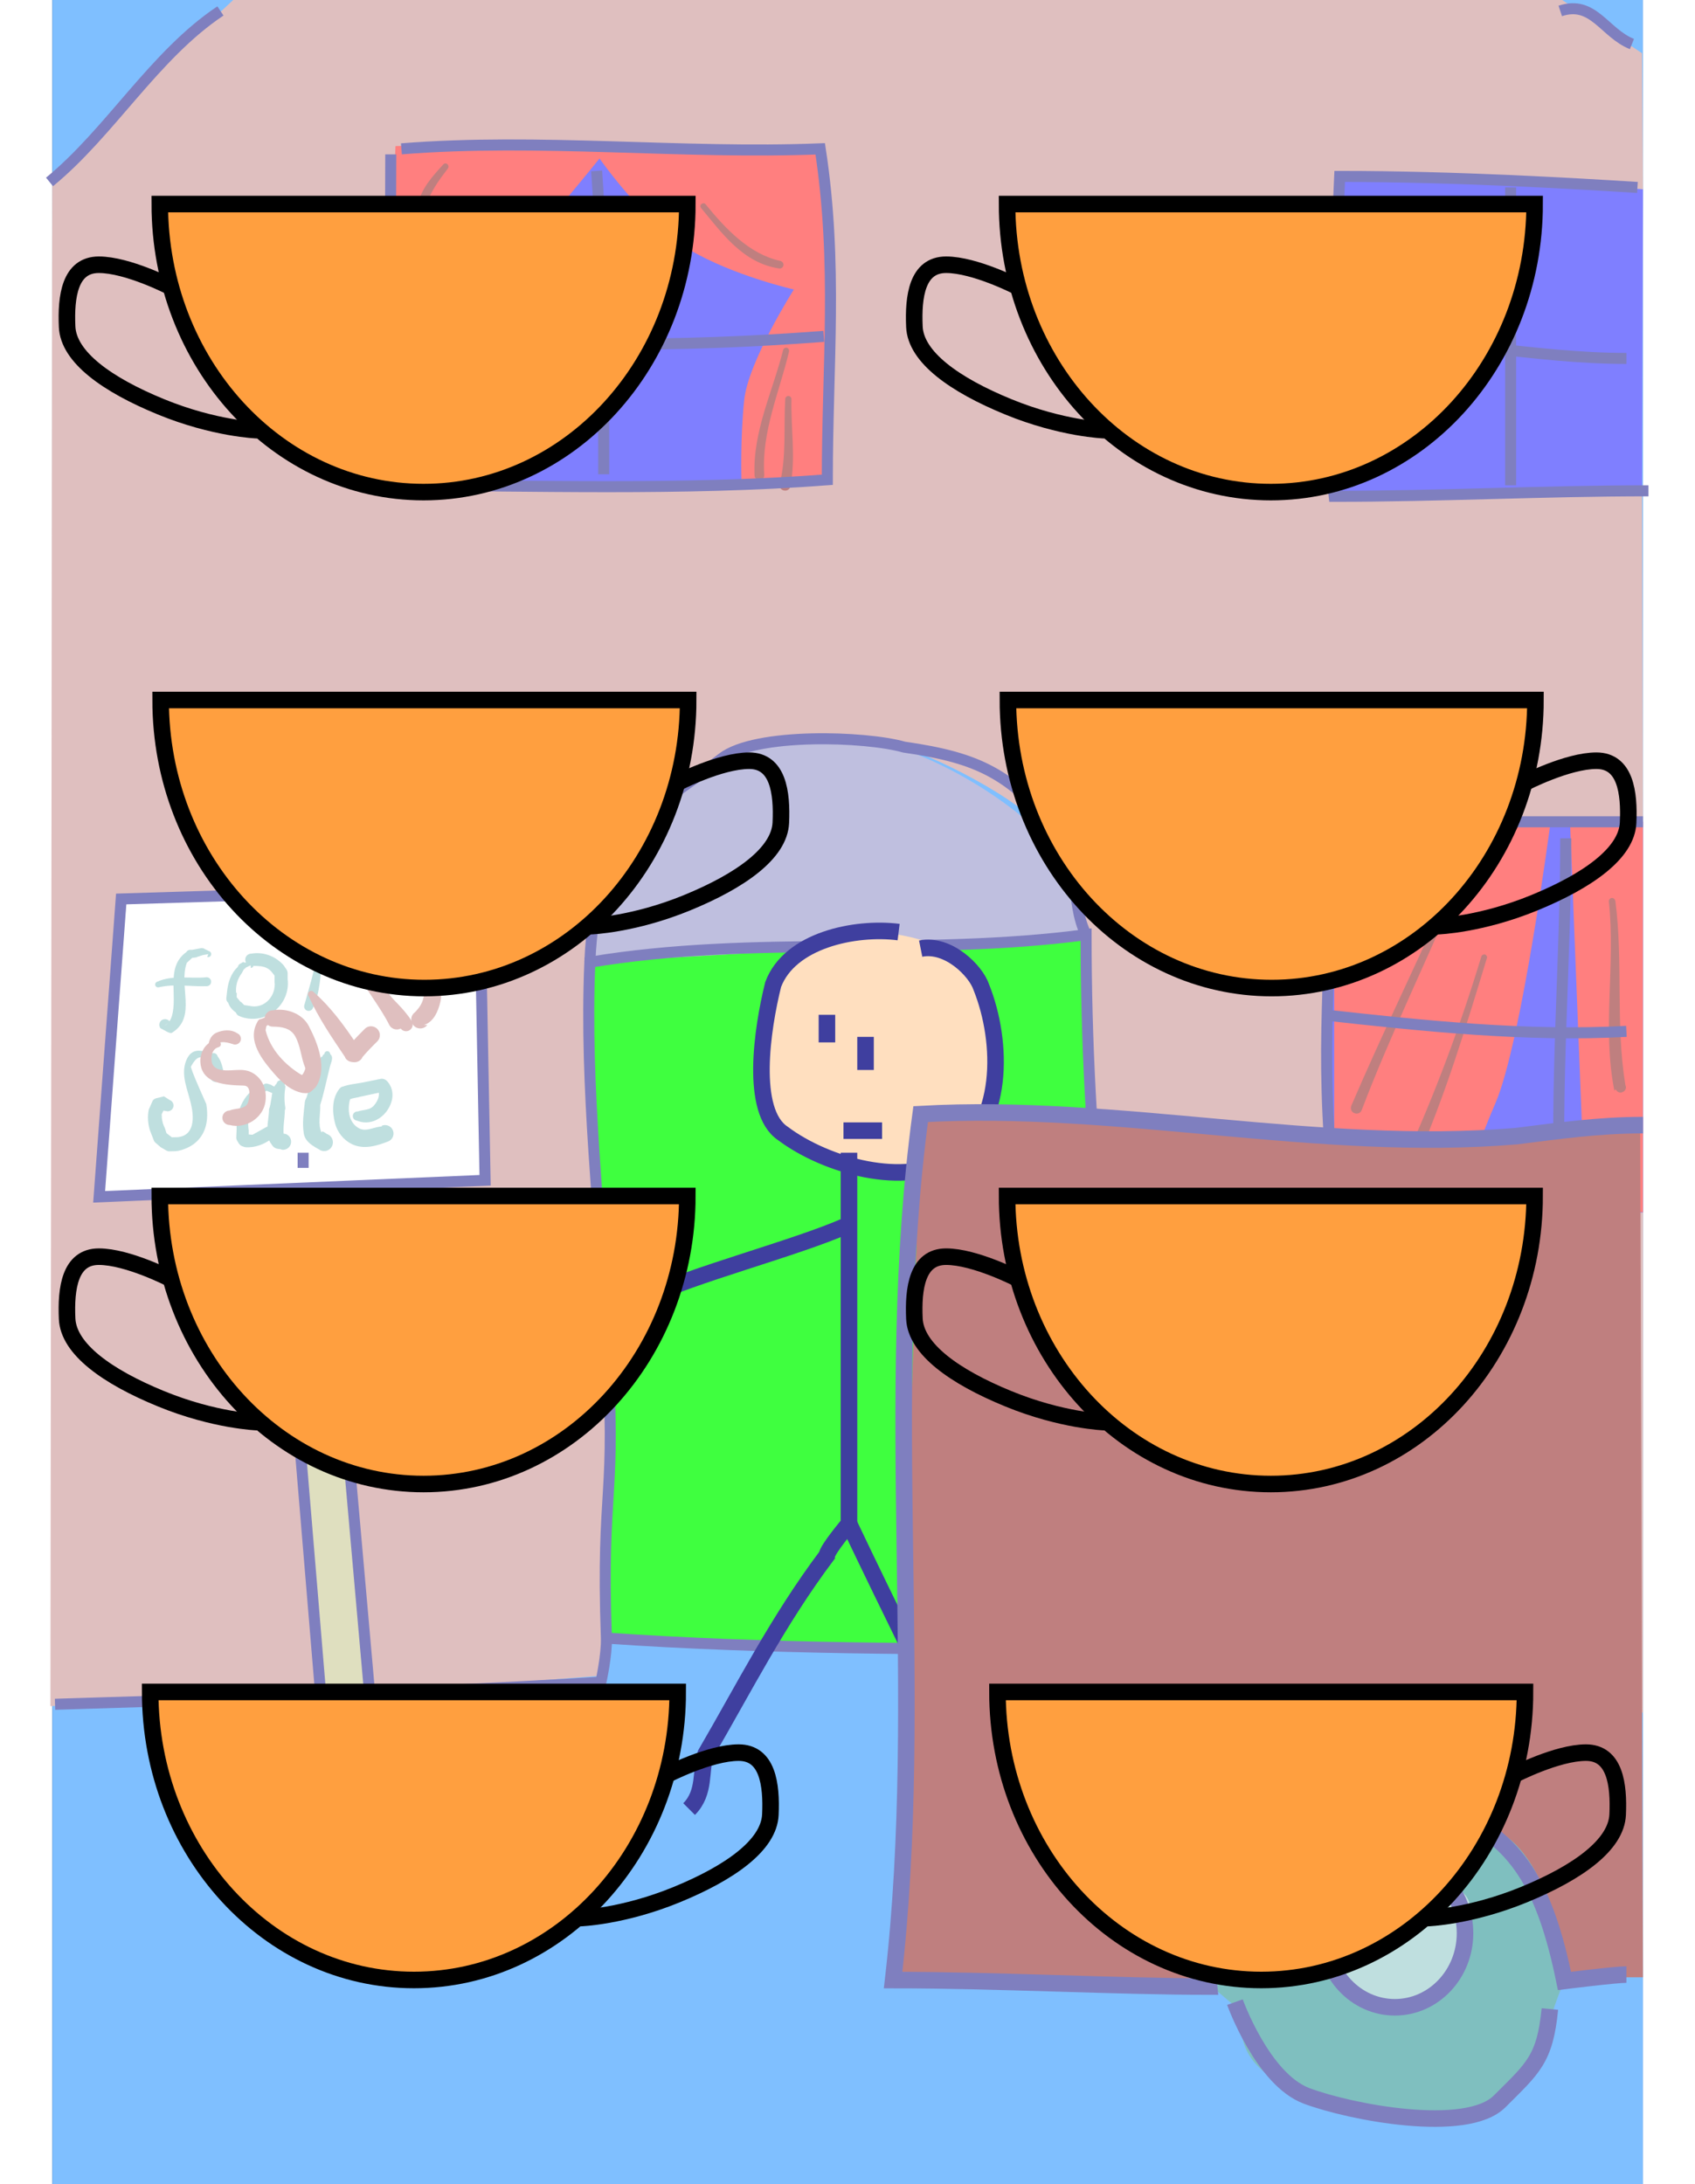 <svg xmlns="http://www.w3.org/2000/svg"
	xmlns:xlink="http://www.w3.org/1999/xlink"
	viewBox="26.1 17.8 577 792"
	width="634.586" height="817.437">
<rect x="26.1" y="17.8" width="577" height="792" fill="#333333" stroke="none"/>
<g id="scene">
    <set attributeName="opacity" to="1" 
		    fill="freeze" begin="btn1.click"/>
    <set attributeName="opacity" to="0" 
		    fill="freeze" begin="btn2.click"/>
    <set attributeName="opacity" to="0" 
		    fill="freeze" begin="scene.load"/>
<g>
<path fill="#7fbfff" stroke="none" d="M 603.142 809.766L 603.142 17.766L 26.142 17.766L 26.142 809.766L 603.142 809.766z"/>
</g>
<g>
<path fill="#dfbfbf" stroke="none" d="M 26.141 83.435L 56.808 50.435L 91.808 17.768L 573.808 17.768L 602.808 37.102L 603.141 86.435L 545.141 82.102L 494.141 80.768L 489.474 143.435L 491.141 198.102L 552.474 196.102L 602.808 195.435L 603.141 315.768L 543.808 316.435L 489.474 315.768L 488.141 386.435L 491.141 451.768L 542.474 458.768L 603.141 457.435L 603.141 638.768L 409.141 631.102L 410.141 567.102L 409.474 495.102L 404.141 424.102L 401.474 356.768C 401.474 356.768 396.808 334.435 387.474 320.768C 378.141 307.102 342.474 290.435 334.141 288.768C 325.808 287.102 285.808 284.435 273.808 290.435C 261.808 296.435 243.141 307.435 235.141 318.768C 227.141 330.102 220.808 358.768 220.808 366.768C 220.808 374.768 224.474 457.102 224.474 457.102L 228.474 547.768L 225.141 625.435L 142.141 631.768L 25.474 636.435L 26.141 83.435z"/>
<path fill="#7f7fff" stroke="none" d="M 150.641 72.268L 234.141 70.768L 305.641 71.268L 307.141 190.768L 229.641 194.268L 147.141 194.268L 148.141 132.268L 150.641 72.268z"/>
<path fill="#ff7f7f" stroke="none" d="M 147.141 194.268L 182.641 194.268L 158.141 131.268C 158.141 131.268 180.641 124.268 192.641 112.268C 204.641 100.268 224.641 75.268 224.641 75.268C 224.641 75.268 241.141 98.768 257.141 108.268C 273.141 117.768 295.141 122.768 295.141 122.768C 295.141 122.768 278.641 148.768 277.141 162.768C 275.641 176.768 276.141 192.268 276.141 192.268L 307.141 190.768L 308.641 120.768L 304.141 71.268L 215.641 69.268L 150.641 70.768L 147.641 144.768L 147.141 194.268z"/>
<path fill="#7f7fff" stroke="none" d="M 494.141 80.768L 603.141 86.435L 602.808 195.435L 491.141 198.102L 489.141 133.768L 494.141 80.768z"/>
<path fill="#7f7fff" stroke="none" d="M 603.141 315.768L 489.474 315.768L 488.141 386.435L 491.141 451.768L 532.641 458.768L 603.141 457.435L 603.141 315.768z"/>
<path fill="#ff7f7f" stroke="none" d="M 491.141 315.768L 569.641 315.768C 569.641 315.768 559.141 395.768 549.641 417.768C 540.141 439.768 535.641 457.768 535.641 457.768L 491.141 451.768L 491.141 315.768z"/>
<path fill="#ff7f7f" stroke="none" d="M 576.641 314.768L 582.141 454.768L 603.141 457.435L 603.141 315.768L 576.641 314.768z"/>
<path fill="#3fff3f" stroke="none" d="M 228.141 611.768L 228.141 521.768L 220.141 406.768L 220.808 366.768L 321.141 359.768L 399.141 358.768L 409.141 489.768L 411.141 519.768L 408.141 616.768L 228.141 611.768z"/>
<path fill="#bfbfdf" stroke="none" d="M 220.808 366.768L 307.141 361.768L 399.141 358.768C 399.141 358.768 394.141 328.768 381.141 316.768C 368.141 304.768 329.141 278.768 297.141 285.768C 265.141 292.768 246.141 299.768 235.141 318.768C 224.141 337.768 220.808 366.768 220.808 366.768z"/>
<path fill="#dfdfbf" stroke="none" d="M 98.141 314.768L 113.141 313.768L 145.141 673.768L 127.141 674.768L 98.141 314.768z"/>
<path fill="#ffffff" stroke="none" d="M 53.141 343.768L 182.141 340.768L 182.141 444.768L 43.141 451.768L 53.141 343.768z"/>
<path fill="#bfdfdf" stroke="none" d="M 83.204 362.768C 82.516 362.456 81.829 362.081 81.141 361.768L 81.016 361.643C 81.016 361.643 80.954 361.643 80.891 361.643L 80.204 361.581C 79.079 361.768 78.016 362.018 76.891 362.206L 75.954 362.206C 75.641 362.268 75.329 362.393 75.079 362.643L 74.704 363.081C 67.141 368.581 71.766 378.518 69.516 386.268C 69.079 387.768 68.204 388.893 66.891 389.706C 67.516 389.206 68.141 388.706 68.766 388.206C 68.079 387.268 66.766 387.081 65.829 387.706C 64.891 388.393 64.704 389.706 65.391 390.643C 66.891 391.331 68.766 392.768 69.579 392.268C 78.704 386.581 71.829 375.393 74.954 366.893L 77.266 364.768L 76.329 365.206L 78.704 364.893C 78.641 364.893 78.579 364.831 78.516 364.831L 80.704 364.143L 80.579 364.143L 82.766 363.768C 82.641 364.081 82.454 364.456 82.329 364.768C 82.829 364.956 83.454 364.768 83.704 364.206C 83.954 363.643 83.704 363.018 83.204 362.768L 83.204 362.768z"/>
<path fill="#bfdfdf" stroke="none" d="M 64.891 375.768C 70.641 374.456 76.391 375.581 82.141 375.393C 83.016 375.393 83.766 374.706 83.766 373.768C 83.766 372.831 83.016 372.143 82.141 372.143C 76.204 372.768 69.891 371.206 64.204 373.768C 63.641 373.956 63.329 374.581 63.516 375.143C 63.704 375.643 64.329 375.956 64.891 375.768L 64.891 375.768z"/>
<path fill="#bfdfdf" stroke="none" d="M 98.141 366.768C 97.266 366.768 96.391 366.831 95.516 366.831L 95.766 366.581C 95.516 366.581 95.329 366.643 95.141 366.768L 94.516 367.143L 94.516 367.143L 94.079 367.393C 93.891 367.518 93.704 367.706 93.641 367.956L 93.391 368.456C 90.829 370.831 89.829 374.268 89.516 377.643L 89.266 379.893C 89.266 380.456 89.516 381.018 89.954 381.393L 89.829 380.956C 90.266 382.643 91.266 383.893 92.704 384.893L 93.016 385.456C 93.266 385.831 93.579 386.081 93.954 386.206L 94.891 386.581C 103.829 389.518 112.641 381.956 111.516 372.768L 111.516 370.706C 111.516 370.268 111.391 369.831 111.141 369.393L 110.079 367.831C 107.141 364.518 102.766 362.831 98.391 363.581C 97.141 363.581 96.141 364.518 96.141 365.768C 96.141 367.018 97.141 367.956 98.391 367.956C 100.829 368.206 103.266 367.706 105.516 369.956L 107.141 372.018L 106.766 370.706L 106.766 373.643C 107.454 378.831 103.141 383.831 97.641 382.518L 95.516 382.206L 96.516 382.956L 94.391 380.893C 94.454 381.018 94.454 381.081 94.516 381.206L 92.329 378.518L 93.016 379.956L 93.079 377.768C 93.016 377.768 92.891 377.831 92.829 377.831C 92.579 375.143 93.329 372.768 94.891 370.643L 95.829 368.893L 95.391 369.456L 95.766 369.206L 95.766 369.206L 96.391 368.768L 95.766 368.956L 98.141 367.768C 98.141 368.081 98.141 368.456 98.141 368.768C 98.704 368.768 99.141 368.331 99.141 367.768C 99.141 367.206 98.704 366.768 98.141 366.768L 98.141 366.768z"/>
<path fill="#bfdfdf" stroke="none" d="M 122.141 364.581C 121.016 370.518 119.266 376.206 117.641 382.018C 117.266 382.893 117.641 383.831 118.454 384.206C 119.329 384.581 120.266 384.206 120.641 383.393C 123.391 377.643 123.391 371.143 124.141 364.956C 124.266 364.393 123.891 363.893 123.329 363.768C 122.766 363.643 122.266 364.018 122.141 364.581L 122.141 364.581z"/>
<path fill="#bfdfdf" stroke="none" d="M 126.204 369.081C 129.641 367.268 132.766 364.893 136.829 364.581L 137.579 364.581L 135.954 364.018L 136.266 364.393L 136.266 364.393L 136.579 365.206C 136.641 365.331 136.766 365.393 136.891 365.518L 137.391 365.831L 136.766 365.081L 137.141 366.081L 137.079 364.643L 136.516 366.331C 136.266 367.456 136.454 368.893 134.766 369.206C 133.954 369.956 133.891 371.268 134.704 372.143C 135.454 372.956 136.766 373.018 137.579 372.206C 138.641 371.268 139.454 370.143 140.079 368.831L 140.704 365.831C 140.829 365.393 140.829 364.893 140.579 364.393L 140.141 363.456C 139.954 363.143 139.766 362.893 139.516 362.706L 139.016 362.393L 139.766 363.518L 139.391 362.768C 139.329 362.456 139.204 362.206 138.954 361.956L 138.641 361.581C 138.266 361.206 137.766 360.956 137.204 361.018L 134.641 361.331C 131.079 362.768 128.204 365.331 124.891 367.268C 124.391 367.643 124.266 368.331 124.641 368.831C 125.016 369.331 125.704 369.456 126.204 369.081L 126.204 369.081z"/>
<path fill="#bfdfdf" stroke="none" d="M 85.204 400.143C 81.704 399.331 77.016 396.581 74.704 402.393C 72.641 407.643 75.266 412.831 76.454 418.081C 77.579 422.768 77.891 429.581 71.579 430.143L 68.141 430.206L 70.016 430.518L 69.454 430.143L 69.454 430.143L 66.704 428.018L 67.829 429.456L 66.954 426.768C 66.141 425.206 65.829 423.581 65.829 421.831L 67.141 419.081L 65.704 420.768L 66.016 420.456C 66.454 420.518 66.954 420.581 67.391 420.643C 68.454 421.018 69.641 420.393 70.016 419.331C 70.391 418.206 69.766 417.018 68.704 416.643C 68.016 416.206 67.329 415.768 66.641 415.331L 63.641 416.081C 63.204 416.268 62.829 416.518 62.579 416.893L 61.141 420.143C 60.641 422.643 60.829 425.081 61.516 427.518L 62.891 431.081C 63.016 431.518 63.266 431.893 63.641 432.206L 65.454 433.768C 65.454 433.768 65.454 433.768 67.391 434.893C 67.391 434.893 67.829 435.143 68.329 435.268C 68.766 435.268 68.766 435.268 71.016 435.206C 71.016 435.206 84.579 433.956 82.016 418.143C 77.954 409.018 77.141 407.018 76.391 404.643C 77.579 402.518 79.204 399.643 82.204 402.143C 84.704 402.206 85.266 402.331 85.829 402.018C 86.016 401.393 86.141 400.831 85.766 400.268C 85.204 400.143 85.204 400.143 85.204 400.143z"/>
<path fill="#bfdfdf" stroke="none" d="M 107.829 412.456C 107.016 412.018 106.141 411.518 105.329 411.081L 104.266 410.768C 103.891 410.643 103.516 410.643 103.204 410.831L 102.829 411.018C 95.829 413.081 92.704 420.643 93.016 427.268L 92.891 430.268C 92.891 430.706 93.016 431.143 93.266 431.518L 93.641 432.143L 93.641 432.143L 93.891 432.518C 94.141 432.893 94.516 433.206 94.954 433.393L 96.079 433.768C 99.641 434.081 103.079 432.706 105.891 430.581C 107.016 429.893 107.391 428.518 106.704 427.393C 106.079 426.331 104.704 425.956 103.579 426.581C 101.954 427.456 100.391 428.393 98.766 429.268L 96.641 429.081L 97.704 429.956L 97.454 429.581L 97.454 429.581L 97.016 429.018L 97.391 430.268L 97.391 427.331L 97.329 427.393C 96.891 422.831 97.329 417.206 101.704 414.393L 104.329 413.081L 103.641 413.206L 106.266 414.268C 106.454 413.643 106.641 414.206 106.829 414.268C 107.329 414.581 107.954 414.393 108.266 413.893C 108.516 413.393 108.329 412.768 107.829 412.456L 107.829 412.456z"/>
<path fill="#bfdfdf" stroke="none" d="M 107.657 410.55C 106.954 411.19 106.469 412.034 106.235 412.893C 105.579 415.284 105.579 417.737 104.766 420.065C 104.751 424.425 102.672 429.8 106.204 433.315L 105.688 432.706C 106.094 433.55 106.876 434.159 107.782 434.331L 108.657 434.456C 108.969 434.472 109.251 434.628 109.547 434.706C 111.172 434.862 112.61 433.675 112.766 432.065C 112.938 430.44 111.751 428.987 110.126 428.831L 110.782 429.065C 110.282 428.956 109.813 428.768 109.344 428.581L 108.922 428.55L 111.016 430.19L 110.126 428.925C 110.376 429.097 110.313 429.362 110.36 429.597C 110.266 429.284 110.157 428.987 110.063 428.675C 110.063 428.893 110.079 429.097 110.079 429.315C 109.813 426.362 110.422 423.487 110.532 420.534C 110.454 420.737 110.36 420.925 110.282 421.128C 110.438 420.55 110.766 419.972 110.672 419.425C 110.235 416.831 110.313 414.393 110.704 411.831C 110.735 411.628 110.547 411.409 110.454 411.206C 110.579 410.393 110.016 409.628 109.204 409.503C 108.376 409.393 107.626 409.956 107.501 410.768L 107.657 410.55z"/>
<path fill="#bfdfdf" stroke="none" d="M 124.829 400.018C 124.485 400.128 124.313 400.362 124.11 400.862C 124.047 401.003 123.688 401.003 123.61 401.143C 121.11 405.597 119.844 410.19 118.579 415.128C 118.376 415.925 117.844 416.565 117.766 417.378C 117.36 421.175 116.766 424.862 117.36 428.737C 117.86 431.94 120.907 433.44 123.422 434.878C 125.016 435.628 126.907 434.94 127.641 433.347C 128.391 431.753 127.704 429.862 126.11 429.112L 126.094 429.143C 125.407 428.831 124.86 428.253 124.141 428.05C 124.063 428.018 123.891 428.268 123.766 428.409C 122.438 425.268 123.469 421.768 123.329 418.456C 124.813 413.8 125.672 409.159 126.922 404.331C 127.282 402.94 128.329 401.128 126.954 400.018C 126.954 399.44 126.469 398.956 125.891 398.956C 125.313 398.956 124.829 399.44 124.829 400.018L 124.829 400.018z"/>
<path fill="#bfdfdf" stroke="none" d="M 137.016 424.268C 142.579 426.315 148.157 422.05 149.376 416.518C 149.891 414.237 149.297 411.815 147.813 410.05L 147.407 409.643C 146.829 409.081 146.016 408.831 145.235 409.003L 140.001 410.065C 137.157 410.722 134.188 410.831 131.407 411.831L 131.141 411.893C 130.829 412.065 130.547 412.284 130.329 412.565L 130.282 412.628C 130.313 412.597 130.329 412.55 130.36 412.518C 127.547 415.972 127.641 420.862 128.688 425.018C 129.516 428.315 131.766 431.159 134.797 432.643C 139.141 434.768 144.016 433.268 148.219 431.581C 149.735 430.831 150.36 428.987 149.61 427.456C 148.86 425.94 147.016 425.315 145.485 426.065L 145.829 426.268C 142.969 426.268 140.126 428.378 137.391 426.909C 133.782 424.956 133.157 420.44 134.063 416.753L 134.438 415.878L 132.907 416.815L 134.016 416.409C 135.251 415.909 136.594 415.862 137.844 415.472L 146.188 413.675L 144.016 413.018L 144.422 413.425C 144.266 413.237 144.251 413.003 144.172 412.784C 145.266 414.831 144.251 416.956 142.844 418.628C 141.297 420.456 138.907 420.143 136.907 420.815C 135.985 420.768 135.204 421.472 135.157 422.393C 135.11 423.315 135.813 424.097 136.735 424.143L 137.016 424.268z"/>
<path fill="#bfdfdf" stroke="none" d="M 83.188 401.472C 83.063 403.175 82.922 404.8 82.766 406.503C 82.719 406.956 82.626 407.581 83.235 407.878C 83.297 409.206 84.422 410.237 85.766 410.175C 87.094 410.097 88.126 408.972 88.047 407.643L 88.501 407.268C 87.922 405.034 87.579 402.643 86.094 400.784C 85.907 399.972 85.094 399.487 84.297 399.675C 83.501 399.862 83.001 400.675 83.188 401.472L 83.188 401.472z"/>
<path fill="#dfbfbf" stroke="none" d="M 86.016 395.352C 82.141 394.852 79.724 399.268 79.849 402.643C 80.099 410.935 89.308 411.268 95.641 411.435C 98.266 411.518 97.766 415.143 97.266 417.143C 96.516 420.268 92.849 419.435 90.474 420.477C 89.016 420.477 87.849 421.685 87.849 423.102C 87.849 424.56 89.058 425.727 90.516 425.727C 96.183 427.227 102.683 423.227 103.474 417.185C 104.058 412.977 102.433 408.768 98.599 406.727C 94.641 404.56 90.224 406.893 86.141 405.393C 85.266 405.06 84.308 404.143 84.099 403.268C 83.599 401.268 83.891 398.227 86.391 397.518C 87.016 397.393 87.391 396.81 87.266 396.227C 87.183 395.643 86.599 395.268 86.016 395.352L 86.016 395.352z"/>
<path fill="#dfbfbf" stroke="none" d="M 105.933 386.685C 105.266 386.643 104.641 386.602 103.974 386.56L 104.308 386.31C 104.058 386.31 103.808 386.393 103.558 386.518L 102.933 386.893C 102.474 387.06 102.058 387.227 101.599 387.393L 101.641 387.268C 101.224 387.435 100.849 387.727 100.641 388.143L 100.474 388.477C 96.766 395.227 102.308 402.102 106.599 407.06C 109.308 410.185 112.641 413.31 116.933 414.102L 118.016 414.185C 118.808 414.227 119.558 413.977 120.141 413.477L 121.683 412.018C 126.141 405.435 122.516 396.185 119.183 389.81C 116.849 385.352 111.141 383.185 106.099 384.143C 104.474 384.143 103.183 385.477 103.183 387.102C 103.183 388.727 104.474 390.06 106.099 390.06C 109.141 390.06 112.516 390.518 114.183 393.435C 116.266 397.06 116.308 401.185 117.891 404.977C 118.058 405.393 117.599 406.06 117.391 406.643L 116.183 408.685L 118.266 407.977L 116.349 407.435C 116.558 407.56 116.766 407.685 116.974 407.81C 110.766 404.185 105.266 398.477 103.516 391.352L 103.808 389.768L 102.808 390.643L 104.308 389.477C 104.433 389.435 104.516 389.393 104.599 389.352L 105.016 389.018L 104.308 389.227L 105.933 387.768C 105.933 388.143 105.933 388.477 105.933 388.852C 106.558 388.852 107.058 388.393 107.058 387.768C 107.058 387.143 106.558 386.685 105.933 386.685L 105.933 386.685z"/>
<path fill="#dfbfbf" stroke="none" d="M 119.141 379.018C 122.724 386.935 127.599 394.06 132.433 401.227L 132.349 401.268C 132.849 402.143 133.683 402.685 134.641 402.852L 135.308 402.935C 136.599 403.102 137.891 402.518 138.558 401.352L 138.641 401.102C 140.349 399.102 142.183 397.227 144.058 395.393C 145.308 394.143 145.266 392.102 144.016 390.852C 142.724 389.602 140.683 389.602 139.474 390.893C 137.891 392.477 136.308 394.06 134.808 395.727L 133.016 398.143L 136.224 396.602L 135.558 396.518L 137.891 398.06L 136.266 396.018C 136.308 396.06 136.349 396.143 136.391 396.185C 131.933 389.518 127.099 382.935 121.016 377.56C 120.641 377.06 119.891 376.935 119.349 377.352C 118.808 377.768 118.724 378.518 119.141 379.018L 119.141 379.018z"/>
<path fill="#dfbfbf" stroke="none" d="M 136.224 369.435C 139.724 376.518 144.933 382.56 148.474 389.602C 149.349 391.06 151.266 391.518 152.724 390.643C 154.183 389.727 154.641 387.852 153.724 386.393L 153.474 387.352C 153.516 386.893 153.724 386.31 153.516 385.977C 149.308 378.935 144.433 372.852 138.058 367.977C 137.683 367.435 136.933 367.352 136.391 367.768C 135.891 368.185 135.808 368.935 136.224 369.435L 136.224 369.435z"/>
<path fill="#dfbfbf" stroke="none" d="M 143.558 377.143C 146.724 381.477 150.391 385.518 152.391 390.518C 153.058 391.685 154.558 392.06 155.683 391.393C 156.849 390.685 157.224 389.227 156.516 388.06C 153.599 383.268 149.058 379.81 145.641 375.435C 145.183 374.852 144.308 374.768 143.766 375.268C 143.183 375.727 143.099 376.602 143.558 377.143L 143.558 377.143z"/>
<path fill="#dfbfbf" stroke="none" d="M 137.891 369.435C 141.808 369.977 144.808 366.477 148.641 367.102C 150.349 367.393 151.974 367.602 153.683 367.727L 153.974 367.727L 152.141 366.935L 156.058 370.935C 157.683 372.727 159.933 374.352 160.599 376.477C 161.641 379.768 159.766 383.06 157.058 385.435C 155.933 386.852 156.183 388.893 157.599 390.018C 159.016 391.143 161.058 390.893 162.183 389.477L 160.891 389.477C 164.391 388.477 166.099 384.56 166.891 381.185C 168.016 376.518 166.224 372.227 162.266 369.56L 155.891 363.268C 155.391 362.768 154.724 362.477 154.016 362.477L 152.058 362.477C 152.099 362.518 152.099 362.518 152.141 362.56C 146.641 361.435 141.391 363.81 137.016 366.935C 136.183 367.268 135.766 368.185 136.099 368.977C 136.391 369.81 137.308 370.227 138.141 369.935L 137.891 369.435z"/>
<path fill="#dfbfbf" stroke="none" d="M 84.891 398.102C 85.683 394.768 89.266 395.602 91.641 396.393C 92.724 396.852 93.974 396.31 94.433 395.227C 94.849 394.185 94.349 392.935 93.266 392.477C 90.974 390.935 87.933 391.227 85.599 392.31C 83.599 393.227 82.724 395.518 82.724 397.685C 82.641 398.31 83.016 398.852 83.599 398.977C 84.183 399.06 84.766 398.685 84.891 398.102L 84.891 398.102z"/>
<path fill="#bf7f7f" stroke="none" d="M 158.141 160.518C 157.891 171.143 159.391 181.518 161.516 191.893C 161.641 191.643 161.766 191.393 161.891 191.143C 162.266 191.893 163.141 192.143 163.766 191.768C 164.516 191.393 164.766 190.518 164.391 189.768C 161.266 180.268 160.266 170.518 160.141 160.518C 160.141 160.018 159.766 159.518 159.141 159.518C 158.516 159.518 158.141 160.018 158.141 160.518L 158.141 160.518z"/>
<path fill="#bf7f7f" stroke="none" d="M 544.516 364.643C 536.891 389.768 527.766 414.268 516.891 438.143C 516.516 439.393 517.266 440.768 518.516 441.143C 519.766 441.518 521.016 440.768 521.391 439.518L 520.766 439.268C 531.391 415.268 538.891 390.268 546.516 365.268C 546.766 364.768 546.391 364.143 545.891 363.893C 545.266 363.768 544.641 364.143 544.516 364.643L 544.516 364.643z"/>
<path fill="#bf7f7f" stroke="none" d="M 533.266 339.768C 521.516 366.143 508.766 392.143 497.391 418.643C 496.891 419.768 497.391 421.018 498.391 421.393C 499.516 421.893 500.766 421.393 501.141 420.268C 511.391 393.268 524.266 367.268 535.391 340.643C 535.641 340.018 535.391 339.393 534.766 339.143C 534.266 338.893 533.516 339.143 533.266 339.768L 533.266 339.768z"/>
<path fill="#bf7f7f" stroke="none" d="M 512.266 347.893C 509.391 351.268 506.391 354.518 503.266 357.643C 502.766 358.143 502.766 359.018 503.391 359.518C 503.891 360.143 504.766 360.018 505.266 359.518C 508.391 356.268 511.266 352.768 514.016 349.268C 514.391 348.768 514.266 348.143 513.891 347.768C 513.391 347.393 512.766 347.393 512.266 347.893L 512.266 347.893z"/>
<path fill="#bf7f7f" stroke="none" d="M 590.766 344.643C 593.266 367.518 588.266 390.518 592.766 413.268C 592.891 413.143 593.141 412.893 593.266 412.768C 593.641 413.768 594.891 414.268 595.766 413.768C 596.766 413.393 597.266 412.268 596.766 411.268C 593.141 389.143 596.016 366.643 593.141 344.518C 593.016 343.893 592.516 343.393 591.891 343.393C 591.266 343.393 590.766 344.018 590.766 344.643L 590.766 344.643z"/>
<path fill="#bf7f7f" stroke="none" d="M 261.516 93.268C 269.141 102.393 276.641 113.143 289.766 115.143C 290.516 115.268 291.266 114.768 291.391 113.893C 291.391 113.143 290.891 112.518 290.141 112.393C 278.891 109.893 270.266 100.643 263.141 91.893C 262.766 91.393 262.141 91.393 261.641 91.768C 261.141 92.143 261.141 92.768 261.516 93.268L 261.516 93.268z"/>
<path fill="#bf7f7f" stroke="none" d="M 291.266 144.643C 287.516 159.643 280.141 174.393 280.891 190.268C 280.891 191.143 281.766 191.893 282.766 191.893C 283.766 191.768 284.516 190.893 284.391 189.893C 283.391 174.268 289.891 160.018 293.391 145.268C 293.516 144.768 293.266 144.143 292.641 143.893C 292.141 143.768 291.516 144.018 291.266 144.643L 291.266 144.643z"/>
<path fill="#bf7f7f" stroke="none" d="M 292.016 162.518C 291.391 172.768 292.516 183.143 290.016 193.268C 289.766 194.393 290.391 195.393 291.516 195.643C 292.641 195.893 293.641 195.268 293.891 194.143C 295.891 183.643 294.016 173.018 294.266 162.518C 294.266 161.893 293.766 161.393 293.141 161.393C 292.516 161.393 292.016 161.893 292.016 162.518L 292.016 162.518z"/>
<path fill="#bf7f7f" stroke="none" d="M 180.266 93.518C 173.516 104.643 164.516 114.393 159.266 126.518C 159.016 127.143 159.266 128.018 159.891 128.393C 160.516 128.768 161.391 128.518 161.766 127.768C 166.891 115.768 175.516 105.893 182.016 94.768C 182.391 94.268 182.266 93.643 181.766 93.268C 181.266 92.893 180.516 93.018 180.266 93.518L 180.266 93.518z"/>
<path fill="#bf7f7f" stroke="none" d="M 167.891 77.518C 164.016 81.768 160.266 85.893 158.766 91.643C 158.516 92.518 158.891 93.393 159.641 93.643C 160.391 94.018 161.266 93.643 161.641 92.768C 163.141 87.518 166.391 83.143 169.641 78.893C 170.016 78.393 169.891 77.643 169.391 77.268C 168.891 76.893 168.266 77.018 167.891 77.518L 167.891 77.518z"/>
</g>
<g>
<path fill="none" stroke-width="4" stroke="#7f7fbf" d="M 601.141 637.768C 527.141 637.768 475.141 629.768 409.141 631.768C 409.141 547.768 415.141 554.706 407.141 470.706C 403.141 432.706 401.141 394.706 401.141 356.706C 341.141 364.706 281.141 356.706 221.141 366.706C 219.141 412.706 225.141 458.706 227.141 504.706C 231.141 560.706 225.141 555.768 227.141 611.768C 227.355 617.765 225.141 627.768 225.141 627.768C 159.141 631.768 93.141 633.768 27.141 635.768"/>
<path fill="none" stroke-width="4" stroke="#7f7fbf" d="M 25.141 83.768C 47.141 65.768 63.141 37.768 87.141 21.768"/>
<path fill="none" stroke-width="4" stroke="#7f7fbf" d="M 573.141 21.768C 585.141 17.768 589.141 29.768 599.141 33.768"/>
<path fill="none" stroke-width="4" stroke="#7f7fbf" d="M 221.141 366.706C 223.141 318.706 243.141 312.706 269.141 292.706C 281.214 283.419 321.141 284.706 335.141 288.706C 363.141 292.706 373.141 298.706 391.141 318.706C 398.943 327.374 395.141 344.706 401.141 356.706"/>
<path fill="none" stroke-width="4" stroke="#7f7fbf" d="M 51.141 343.768L 181.141 339.768L 183.141 445.768L 43.141 451.768L 51.141 343.768z"/>
<path fill="none" stroke-width="4" stroke="#7f7fbf" d="M 99.393 342.789L 99.141 339.768L 97.141 315.768L 113.141 313.768L 115.573 341.275"/>
<path fill="none" stroke-width="4" stroke="#7f7fbf" d="M 125.119 449.27L 145.141 675.768L 127.141 675.768L 108.307 449.755"/>
<path fill="none" stroke-width="4" stroke="#7f7fbf" d="M 110.141 351.768C 110.141 353.268 110.141 354.768 110.141 356.268"/>
<path fill="none" stroke-width="4" stroke="#7f7fbf" d="M 117.141 441.268C 117.141 440.268 117.141 436.768 117.141 435.768"/>
<path fill="none" stroke-width="4" stroke="#7f7fbf" d="M 227.141 611.768C 285.141 615.768 345.141 615.768 403.141 615.768"/>
<path fill="none" stroke-width="4" stroke="#7f7fbf" d="M 603.141 315.768C 565.141 315.768 527.141 315.768 489.141 315.768C 491.141 375.768 485.141 391.768 491.141 451.768C 525.141 463.768 561.141 455.768 597.141 457.768"/>
<path fill="none" stroke-width="4" stroke="#7f7fbf" d="M 605.141 195.768C 566.515 195.768 529.768 197.768 491.141 197.768C 485.141 145.768 491.141 133.768 493.141 81.768C 535.141 81.768 579.093 84.39 601.141 85.768"/>
<path fill="none" stroke-width="4" stroke="#7f7fbf" d="M 487.141 385.768C 523.141 389.768 561.141 393.768 597.141 391.768"/>
<path fill="none" stroke-width="4" stroke="#7f7fbf" d="M 575.141 321.768C 575.141 365.768 571.141 411.768 573.141 455.768"/>
<path fill="none" stroke-width="4" stroke="#7f7fbf" d="M 497.141 141.768C 531.141 139.768 563.141 147.768 597.141 147.768"/>
<path fill="none" stroke-width="4" stroke="#7f7fbf" d="M 555.141 85.768C 555.141 121.768 555.141 157.768 555.141 193.768"/>
<path fill="none" stroke-width="4" stroke="#7f7fbf" d="M 152.789 71.768C 202.998 67.768 254.495 73.768 304.704 71.768C 311.141 113.768 307.279 149.768 307.279 191.768C 254.495 195.768 200.423 193.768 147.639 193.768C 147.639 147.768 148.927 119.768 148.927 73.768"/>
<path fill="none" stroke-width="4" stroke="#7f7fbf" d="M 223.597 79.768C 226.172 115.768 226.172 153.768 226.172 189.768"/>
<path fill="none" stroke-width="4" stroke="#7f7fbf" d="M 147.639 137.768C 200.423 143.768 253.207 143.768 305.991 139.768"/>
</g>
<g>
<path fill="#ffdfbf" stroke="none" d="M 290.141 368.768C 290.141 368.768 308.641 355.268 318.641 355.268C 328.641 355.268 354.141 358.768 359.141 370.268C 364.141 381.768 371.641 401.768 364.641 416.268C 357.641 430.768 350.641 446.768 334.141 442.768C 310.036 436.925 293.247 444.446 284.641 417.768C 279.641 402.268 290.141 368.768 290.141 368.768z"/>
</g>
<g>
<path fill="none" stroke-width="6" stroke="#3f3f9f" d="M 333.141 355.768C 317.141 353.768 293.641 358.768 287.641 374.768C 283.641 390.768 279.141 420.768 291.141 428.768C 307.141 440.768 335.641 448.268 351.641 438.268C 371.641 426.268 371.141 395.768 363.141 375.768C 361.141 369.768 351.141 359.768 341.141 361.768"/>
<path fill="none" stroke-width="6" stroke="#3f3f9f" d="M 315.141 435.768C 315.141 481.768 315.141 525.768 315.141 571.768"/>
<path fill="none" stroke-width="6" stroke="#3f3f9f" d="M 367.141 673.768C 349.141 641.768 315.141 570.268 315.141 570.268C 315.141 570.268 307.141 579.768 307.141 581.768C 289.141 605.768 277.141 629.768 263.141 653.768C 261.141 659.768 263.141 667.768 257.141 673.768"/>
<path fill="none" stroke-width="6" stroke="#3f3f9f" d="M 241.641 488.268C 257.641 480.268 296.141 470.268 314.141 462.268"/>
<path fill="none" stroke-width="6" stroke="#3f3f9f" d="M 307.141 385.768C 307.141 389.768 307.141 391.768 307.141 395.768"/>
<path fill="none" stroke-width="6" stroke="#3f3f9f" d="M 321.141 393.768C 321.141 397.768 321.141 401.768 321.141 405.768"/>
<path fill="none" stroke-width="6" stroke="#3f3f9f" d="M 313.141 427.768C 317.141 427.768 323.141 427.768 327.141 427.768"/>
</g>
<g>
<path fill="#bf7f7f" stroke="none" d="M 602.141 426.768L 536.141 431.768L 442.141 425.768L 341.141 421.768L 336.141 577.768L 331.141 732.768L 445.141 736.768C 445.141 736.768 460.141 688.768 480.141 679.768C 500.141 670.768 530.141 668.768 546.141 682.768C 562.141 696.768 575.141 734.768 575.141 734.768L 603.141 734.768L 602.141 426.768z"/>
<path fill="#7fbfbf" stroke="none" d="M 484.141 677.768C 484.141 677.768 463.141 683.768 455.141 702.768C 447.141 721.768 445.141 736.768 445.141 736.768L 458.141 747.768C 458.141 747.768 452.141 765.768 476.141 774.768C 500.141 783.768 512.141 792.768 534.141 785.768C 556.141 778.768 564.141 771.768 567.141 758.768C 570.141 745.768 575.141 734.768 575.141 734.768C 575.141 734.768 571.141 687.768 546.141 679.768C 521.141 671.768 484.141 677.768 484.141 677.768z"/>
<path fill="#bfdfdf" stroke="none" d="M 501.141 695.768C 501.141 695.768 486.141 707.768 489.141 719.768C 492.141 731.768 489.141 744.768 506.141 744.768C 523.141 744.768 534.141 739.768 537.141 728.768C 540.141 717.768 545.141 704.768 533.141 701.768C 521.141 698.768 501.141 695.768 501.141 695.768z"/>
</g>
<g>
<path fill="none" stroke-width="6" stroke="#7f7fbf" d="M 603.141 425.768C 587.141 425.768 573.141 427.768 557.141 429.768C 485.141 435.768 413.141 417.768 341.141 421.768C 327.141 525.768 343.141 631.768 331.141 735.768C 369.141 735.768 412.197 738.121 445.752 738.121C 443.986 721.839 449.628 706.014 459.88 695.381C 477.541 677.063 509.33 664.852 534.055 675.028C 557.22 684.563 567.609 701.486 574.674 736.086C 574.674 736.086 593.141 733.768 597.141 733.768"/>
<path fill="none" stroke-width="6" stroke="#7f7fbf" d="M 455.141 743.768C 455.141 743.768 465.141 771.768 481.141 777.768C 497.141 783.768 539.141 791.768 551.141 779.768C 563.141 767.768 567.609 764.579 569.376 746.262"/>
<path fill="none" stroke-width="6" stroke="#7f7fbf" d="M 513.141 745.639C 527.2 745.639 538.597 733.608 538.597 718.768C 538.597 703.929 527.2 691.898 513.141 691.898C 499.082 691.898 487.685 703.929 487.685 718.768C 487.685 733.608 499.082 745.639 513.141 745.639z"/>
</g>
</g>
<g>
    <animateTransform attributeName="transform" type="scale"
            additive="replace" fill="freeze" 
            values="1.0; 0.2" begin="btn1.click" dur="1"/>
    <animateTransform attributeName="transform" type="scale"
            additive="replace" fill="freeze" 
            values="0.2; 1.0" begin="btn2.click" dur="1"/>
<g>
<g>
<g>
<g>
<path fill="#ff9f3f" stroke-width="6" stroke="#000000" d="M 372.482 451.463C 372.482 509.142 415.319 555.902 468.16 555.902C 521.002 555.902 563.839 509.142 563.839 451.463L 372.482 451.463z"/>
<path fill="none" stroke-width="6" stroke="#000000" d="M 376.371 481.463C 376.371 481.463 360.871 473.463 350.371 473.463C 339.871 473.463 338.371 484.963 338.871 495.963C 339.371 506.963 353.371 516.963 372.871 524.963C 392.371 532.963 407.871 533.463 407.871 533.463"/>
</g>
<g>
<path fill="#ff9f3f" stroke-width="6" stroke="#000000" d="M 65.139 451.463C 65.139 509.142 107.977 555.902 160.818 555.902C 213.659 555.902 256.496 509.142 256.496 451.463L 65.139 451.463z"/>
<path fill="none" stroke-width="6" stroke="#000000" d="M 69.028 481.463C 69.028 481.463 53.528 473.463 43.028 473.463C 32.528 473.463 31.028 484.963 31.528 495.963C 32.028 506.963 46.028 516.963 65.528 524.963C 85.028 532.963 100.528 533.463 100.528 533.463"/>
</g>
</g>
<g>
<g>
<path fill="#ff9f3f" stroke-width="6" stroke="#000000" d="M 372.482 91.796C 372.482 149.476 415.319 196.235 468.16 196.235C 521.002 196.235 563.839 149.476 563.839 91.796L 372.482 91.796z"/>
<path fill="none" stroke-width="6" stroke="#000000" d="M 376.371 121.796C 376.371 121.796 360.871 113.796 350.371 113.796C 339.871 113.796 338.371 125.296 338.871 136.296C 339.371 147.296 353.371 157.296 372.871 165.296C 392.371 173.296 407.871 173.796 407.871 173.796"/>
</g>
<g>
<path fill="#ff9f3f" stroke-width="6" stroke="#000000" d="M 65.139 91.796C 65.139 149.476 107.977 196.235 160.818 196.235C 213.659 196.235 256.496 149.476 256.496 91.796L 65.139 91.796z"/>
<path fill="none" stroke-width="6" stroke="#000000" d="M 69.028 121.796C 69.028 121.796 53.528 113.796 43.028 113.796C 32.528 113.796 31.028 125.296 31.528 136.296C 32.028 147.296 46.028 157.296 65.528 165.296C 85.028 173.296 100.528 173.796 100.528 173.796"/>
</g>
</g>
</g>
<g>
<g>
<g>
<path fill="#ff9f3f" stroke-width="6" stroke="#000000" d="M 253.011 631.296C 253.011 688.976 210.173 735.735 157.332 735.735C 104.491 735.735 61.654 688.976 61.654 631.296L 253.011 631.296z"/>
<path fill="none" stroke-width="6" stroke="#000000" d="M 249.122 661.296C 249.122 661.296 264.622 653.296 275.122 653.296C 285.622 653.296 287.122 664.796 286.622 675.796C 286.122 686.796 272.122 696.796 252.622 704.796C 233.122 712.796 217.622 713.296 217.622 713.296"/>
</g>
<g>
<path fill="#ff9f3f" stroke-width="6" stroke="#000000" d="M 560.354 631.296C 560.354 688.976 517.516 735.735 464.675 735.735C 411.834 735.735 368.996 688.976 368.996 631.296L 560.354 631.296z"/>
<path fill="none" stroke-width="6" stroke="#000000" d="M 556.464 661.296C 556.464 661.296 571.964 653.296 582.464 653.296C 592.964 653.296 594.464 664.796 593.964 675.796C 593.464 686.796 579.464 696.796 559.964 704.796C 540.464 712.796 524.964 713.296 524.964 713.296"/>
</g>
</g>
<g>
<g>
<path fill="#ff9f3f" stroke-width="6" stroke="#000000" d="M 256.802 271.63C 256.802 329.309 213.965 376.069 161.124 376.069C 108.283 376.069 65.445 329.309 65.445 271.63L 256.802 271.63z"/>
<path fill="none" stroke-width="6" stroke="#000000" d="M 252.913 301.63C 252.913 301.63 268.413 293.63 278.913 293.63C 289.413 293.63 290.913 305.13 290.413 316.13C 289.913 327.13 275.913 337.13 256.413 345.13C 236.913 353.13 221.413 353.63 221.413 353.63"/>
</g>
<g>
<path fill="#ff9f3f" stroke-width="6" stroke="#000000" d="M 564.145 271.63C 564.145 329.309 521.308 376.069 468.467 376.069C 415.626 376.069 372.788 329.309 372.788 271.63L 564.145 271.63z"/>
<path fill="none" stroke-width="6" stroke="#000000" d="M 560.256 301.63C 560.256 301.63 575.756 293.63 586.256 293.63C 596.756 293.63 598.256 305.13 597.756 316.13C 597.256 327.13 583.256 337.13 563.756 345.13C 544.256 353.13 528.756 353.63 528.756 353.63"/>
</g>
</g>
</g>
</g>
</g>
</svg>